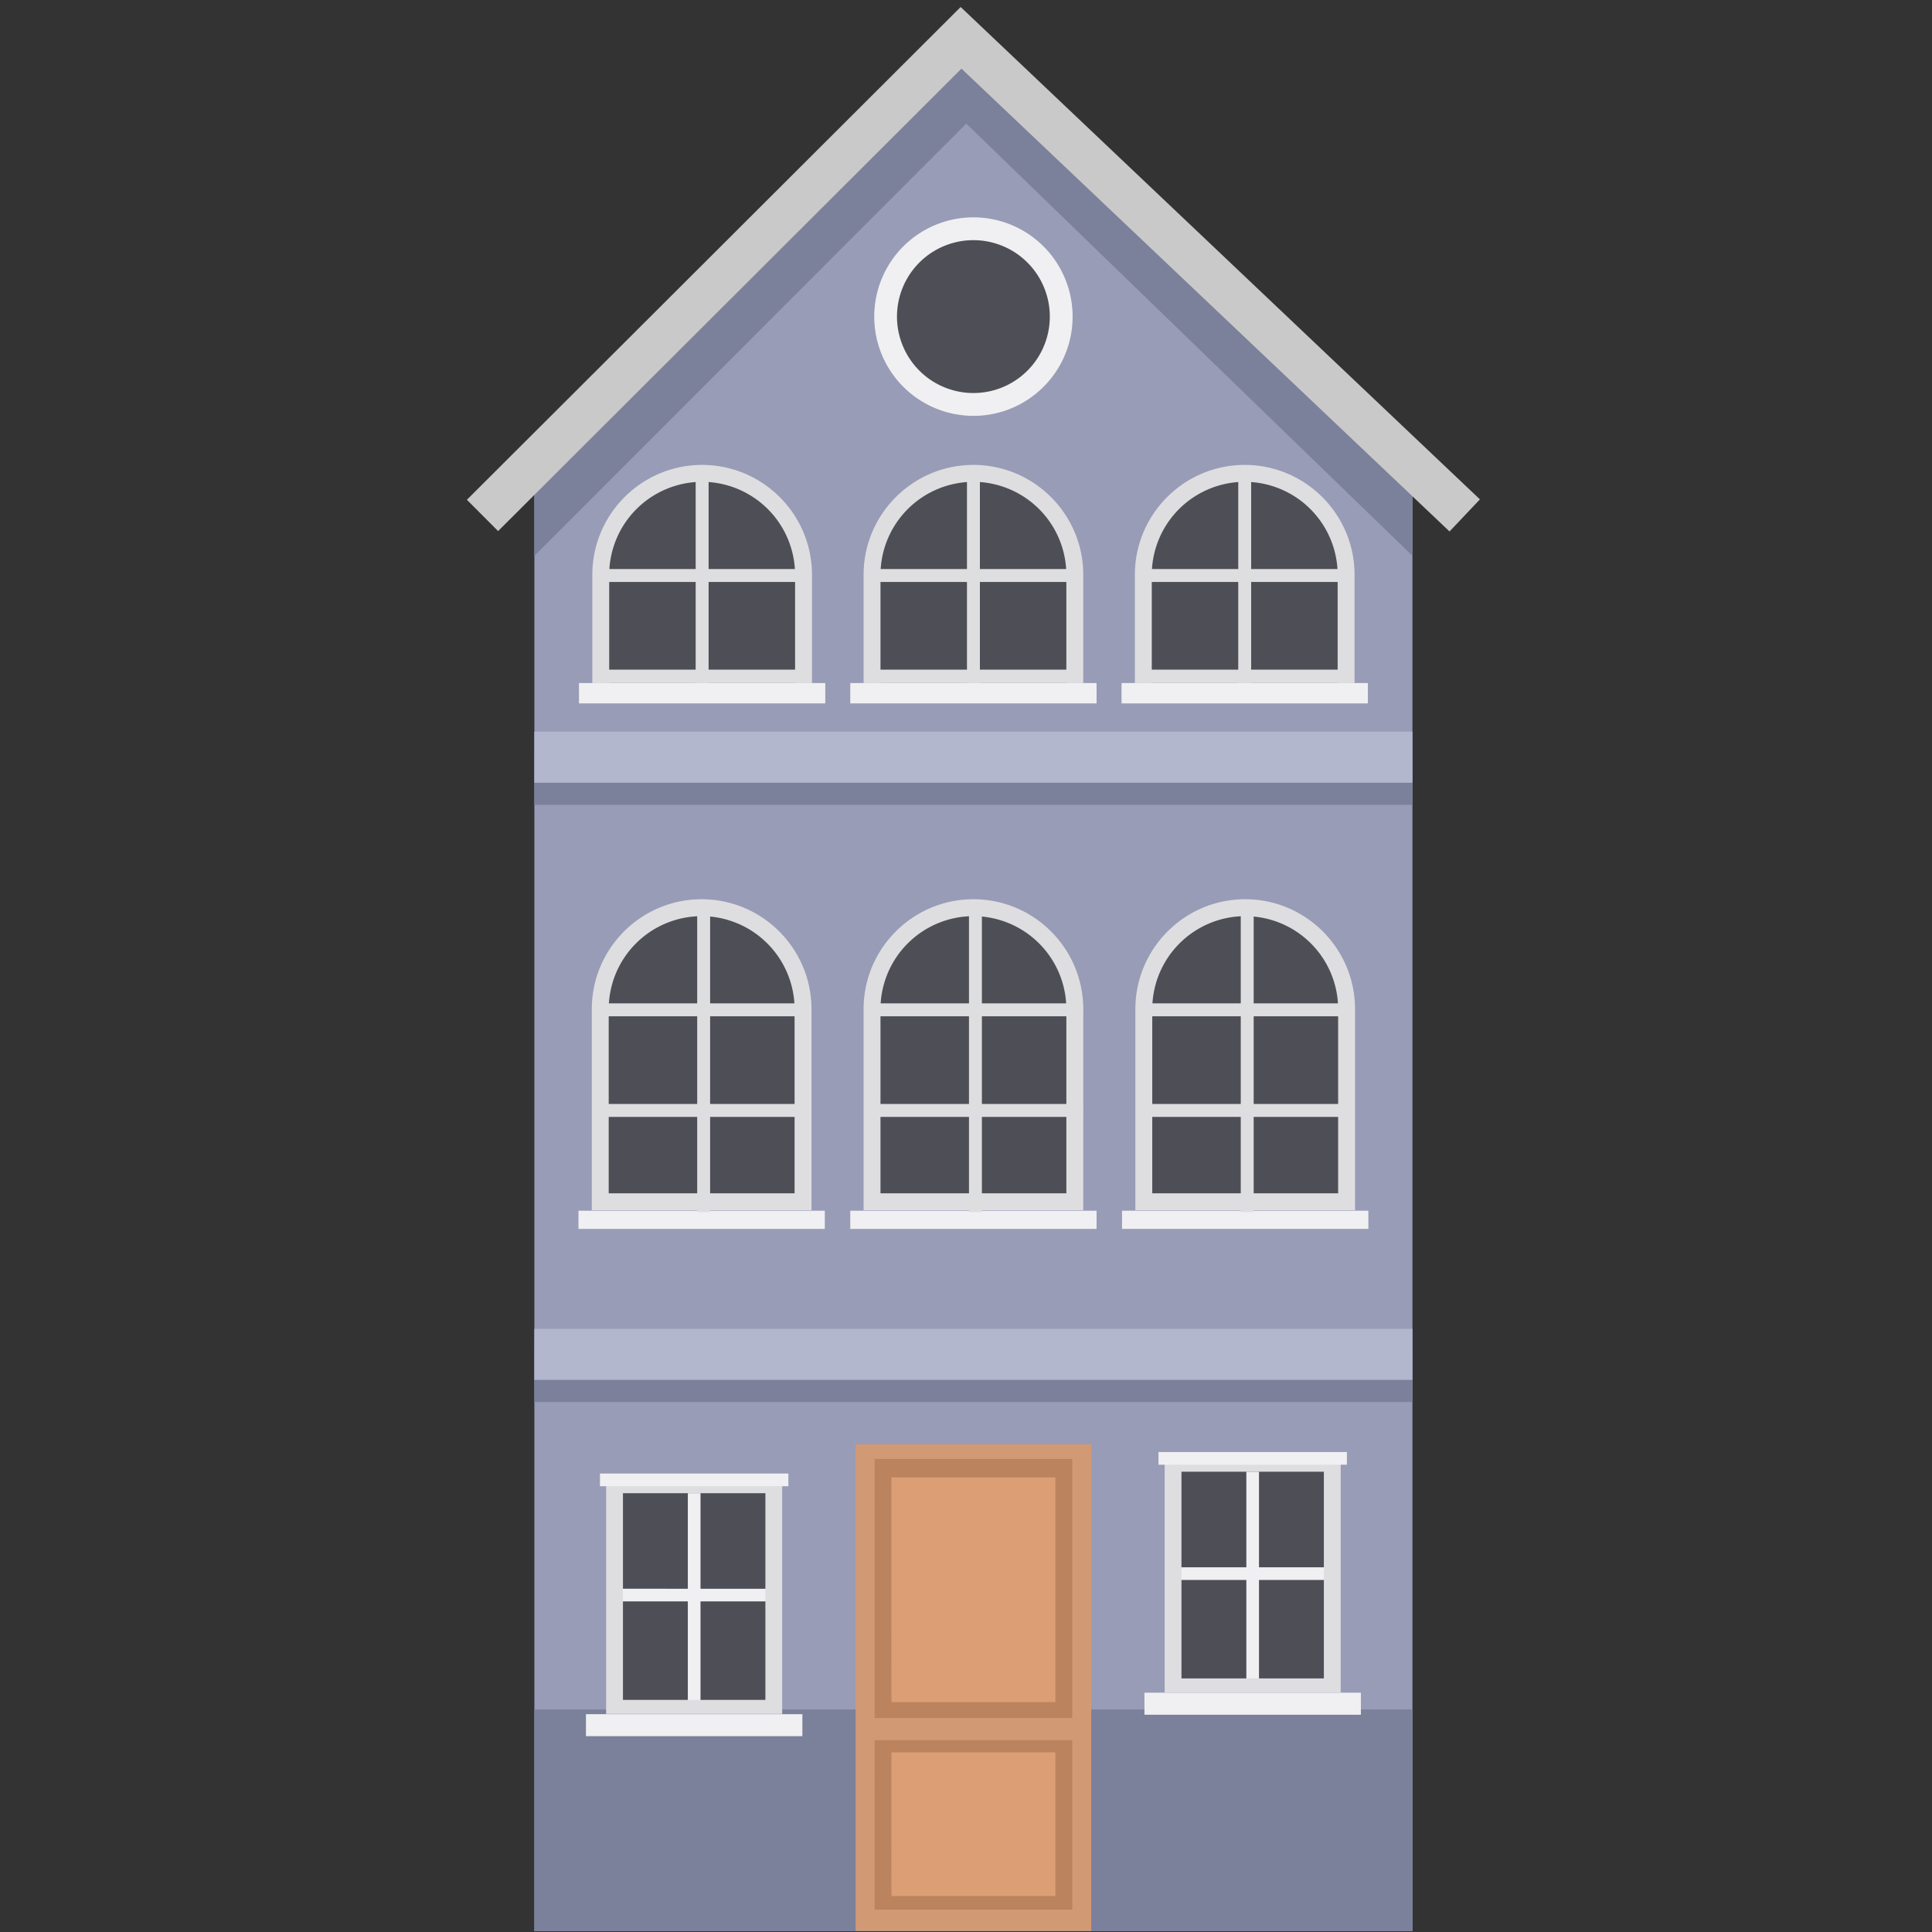 <svg xmlns="http://www.w3.org/2000/svg" xmlns:xlink="http://www.w3.org/1999/xlink" width="120" height="120"><rect width="100%" height="100%" fill="#333333" stroke="none"/><defs><path id="a" d="M0 119.565h62.921V.057H0z"/></defs><g fill="none" fill-rule="evenodd"><path fill="#989CB7" d="M33.19 29.263v90.68h54.54v-90.68L60.136 3.18z"/><path fill="#7B809B" d="M33.19 29.263v5.262L60.019 7.678l27.713 26.847v-5.262L60.135 3.179z"/><path fill="#C9C9C9" d="M59.668.435 29 31.042v.001l1.938 1.944 28.78-28.723L90.033 33.01l1.887-1.993z"/><path fill="#7B809B" d="M33.19 87.08h54.54v-3.17H33.19zm0-37.091h54.54v-3.172H33.19z"/><path fill="#B2B7CE" d="M33.19 85.708h54.54v-3.172H33.19zm0-37.092h54.54v-3.172H33.19z"/><path fill="#7B809B" d="M33.19 119.943h54.54V106.18H33.19z"/><path fill="#D19A75" d="M53.144 119.937h14.634v-30.23H53.144z"/><path fill="#BC845E" d="M54.32 118.612h12.281v-10.524h-12.28zm0-11.902h12.281V90.622h-12.28z"/><path fill="#DB9E75" d="M55.369 105.722h10.184V91.767H55.37zm0 12.043h10.184v-8.922H55.37z"/><path fill="#4E4F56" d="M38.17 106.02h9.89V92.31h-9.89z"/><path fill="#F0F0F2" d="M37.814 99.467h10.604v-.787H37.814z"/><path fill="#F0F0F2" d="M42.722 106.373h.788v-13.63h-.788z"/><path fill="#DEDEE0" d="M38.693 105.585h8.846V92.744h-8.846v12.84zm-1.045.869h10.935V91.875H37.648v14.579z"/><path fill="#F0F0F2" d="M37.265 92.309h11.702v-.787H37.265zm-.871 15.529h13.443v-1.368H36.394z"/><path fill="#4E4F56" d="M72.86 104.686h9.89v-13.71h-9.89z"/><path fill="#F0F0F2" d="M72.503 98.134h10.605v-.788H72.503z"/><path fill="#F0F0F2" d="M77.413 105.04h.786V91.41h-.786z"/><path fill="#DEDEE0" d="M73.383 104.25h8.845V91.41h-8.845v12.84zm-1.044.87h10.934V90.54H72.34v14.579z"/><path fill="#F0F0F2" d="M71.955 90.975h11.702v-.787H71.955zm-.871 15.53h13.443v-1.369H71.084z"/><g transform="translate(29 .378)"><path fill="#4E4F56" d="M14.58 56a6.299 6.299 0 0 0-6.297 6.3v11.965h12.594V62.301A6.3 6.3 0 0 0 14.58 56"/><path fill="#DEDEE0" d="M20.353 73.74H8.808V62.302a5.78 5.78 0 0 1 5.772-5.776 5.782 5.782 0 0 1 5.773 5.776v11.44zM14.58 55.476c-3.762 0-6.822 3.062-6.822 6.826v12.49h13.644v-12.49c0-3.764-3.06-6.826-6.822-6.826z"/><mask id="b" fill="#fff"><use xlink:href="#a"/></mask><path fill="#F0F0F2" d="M6.93 75.95h15.3v-1.129H6.93z" mask="url(#b)"/><path fill="#DEDEE0" d="M14.304 74.909h.803V56.323h-.803z" mask="url(#b)"/><path fill="#DEDEE0" d="M8.437 62.746h12.937v-.803H8.437zm0 6.248h12.937v-.803H8.437z" mask="url(#b)"/><path fill="#4E4F56" d="M31.461 56a6.3 6.3 0 0 0-6.298 6.301v11.965h12.595V62.301A6.3 6.3 0 0 0 31.461 56" mask="url(#b)"/><path fill="#DEDEE0" d="M37.233 73.74H25.688V62.302a5.781 5.781 0 0 1 5.773-5.776 5.78 5.78 0 0 1 5.772 5.776v11.44zm-5.772-18.265c-3.762 0-6.822 3.062-6.822 6.826v12.49h13.644v-12.49c0-3.764-3.06-6.826-6.822-6.826z" mask="url(#b)"/><path fill="#F0F0F2" d="M23.811 75.95H39.11v-1.129H23.811z" mask="url(#b)"/><path fill="#DEDEE0" d="M31.185 74.909h.802V56.323h-.802z" mask="url(#b)"/><path fill="#DEDEE0" d="M25.317 62.746h12.938v-.803H25.317zm0 6.248h12.938v-.803H25.317z" mask="url(#b)"/><path fill="#4E4F56" d="M48.342 56a6.3 6.3 0 0 0-6.297 6.301v11.965h12.594V62.301A6.299 6.299 0 0 0 48.342 56" mask="url(#b)"/><path fill="#DEDEE0" d="M54.115 73.74H42.569V62.302a5.78 5.78 0 0 1 5.773-5.776 5.78 5.78 0 0 1 5.773 5.776v11.44zm-5.773-18.265c-3.761 0-6.822 3.062-6.822 6.826v12.49h13.644v-12.49c0-3.764-3.06-6.826-6.822-6.826z" mask="url(#b)"/><path fill="#F0F0F2" d="M40.692 75.95h15.3v-1.129h-15.3z" mask="url(#b)"/><path fill="#DEDEE0" d="M48.066 74.909h.802V56.323h-.802z" mask="url(#b)"/><path fill="#DEDEE0" d="M42.199 62.746h12.938v-.803H42.199zm0 6.248h12.938v-.803H42.199z" mask="url(#b)"/><path fill="#4E4F56" d="M14.61 29.024a6.299 6.299 0 0 0-6.296 6.3v6.723h12.594v-6.722a6.3 6.3 0 0 0-6.297-6.301" mask="url(#b)"/><path fill="#DEDEE0" d="M14.61 28.499c-3.76 0-6.82 3.062-6.82 6.826v6.722h1.048v-6.722a5.781 5.781 0 0 1 5.773-5.776 5.781 5.781 0 0 1 5.773 5.776v6.722h1.05v-6.722c0-3.764-3.062-6.826-6.823-6.826" mask="url(#b)"/><path fill="#F0F0F2" d="M6.962 43.312H22.26v-1.265H6.962z" mask="url(#b)"/><path fill="#DEDEE0" d="M14.21 42.047h.802v-12.7h-.802z" mask="url(#b)"/><path fill="#DEDEE0" d="M8.142 35.77H21.08v-.803H8.142zm0 6.277H21.08v-.833H8.142z" mask="url(#b)"/><path fill="#4E4F56" d="M31.461 29.024a6.3 6.3 0 0 0-6.298 6.3v6.723h12.595v-6.722a6.3 6.3 0 0 0-6.297-6.301" mask="url(#b)"/><path fill="#DEDEE0" d="M31.461 28.499c-3.762 0-6.822 3.062-6.822 6.826v6.722h1.05v-6.722a5.781 5.781 0 0 1 5.772-5.776 5.78 5.78 0 0 1 5.772 5.776v6.722h1.05v-6.722c0-3.764-3.06-6.826-6.822-6.826" mask="url(#b)"/><path fill="#F0F0F2" d="M23.811 43.312H39.11v-1.265H23.811z" mask="url(#b)"/><path fill="#DEDEE0" d="M31.06 42.047h.803v-12.7h-.803z" mask="url(#b)"/><path fill="#DEDEE0" d="M24.992 35.77H37.93v-.803H24.992zm0 6.277H37.93v-.833H24.992z" mask="url(#b)"/><path fill="#4E4F56" d="M48.311 29.024a6.3 6.3 0 0 0-6.297 6.3v6.723h12.594v-6.722a6.299 6.299 0 0 0-6.297-6.301" mask="url(#b)"/><path fill="#DEDEE0" d="M48.311 28.499c-3.761 0-6.822 3.062-6.822 6.826v6.722h1.05v-6.722a5.78 5.78 0 0 1 5.772-5.776 5.78 5.78 0 0 1 5.773 5.776v6.722h1.05v-6.722c0-3.764-3.06-6.826-6.823-6.826" mask="url(#b)"/><path fill="#F0F0F2" d="M40.661 43.312h15.3v-1.265h-15.3z" mask="url(#b)"/><path fill="#DEDEE0" d="M47.91 42.047h.802v-12.7h-.802z" mask="url(#b)"/><path fill="#DEDEE0" d="M41.842 35.77H54.78v-.803H41.842zm0 6.277H54.78v-.833H41.842z" mask="url(#b)"/><path fill="#F0F0F2" d="M31.461 13.122a6.163 6.163 0 0 0-6.16 6.165 6.163 6.163 0 0 0 6.16 6.164c3.402 0 6.16-2.76 6.16-6.164a6.163 6.163 0 0 0-6.16-6.165" mask="url(#b)"/><path fill="#4E4F56" d="M31.461 14.539a4.747 4.747 0 0 0 0 9.495 4.747 4.747 0 0 0 4.745-4.747 4.747 4.747 0 0 0-4.745-4.748" mask="url(#b)"/></g></g></svg>